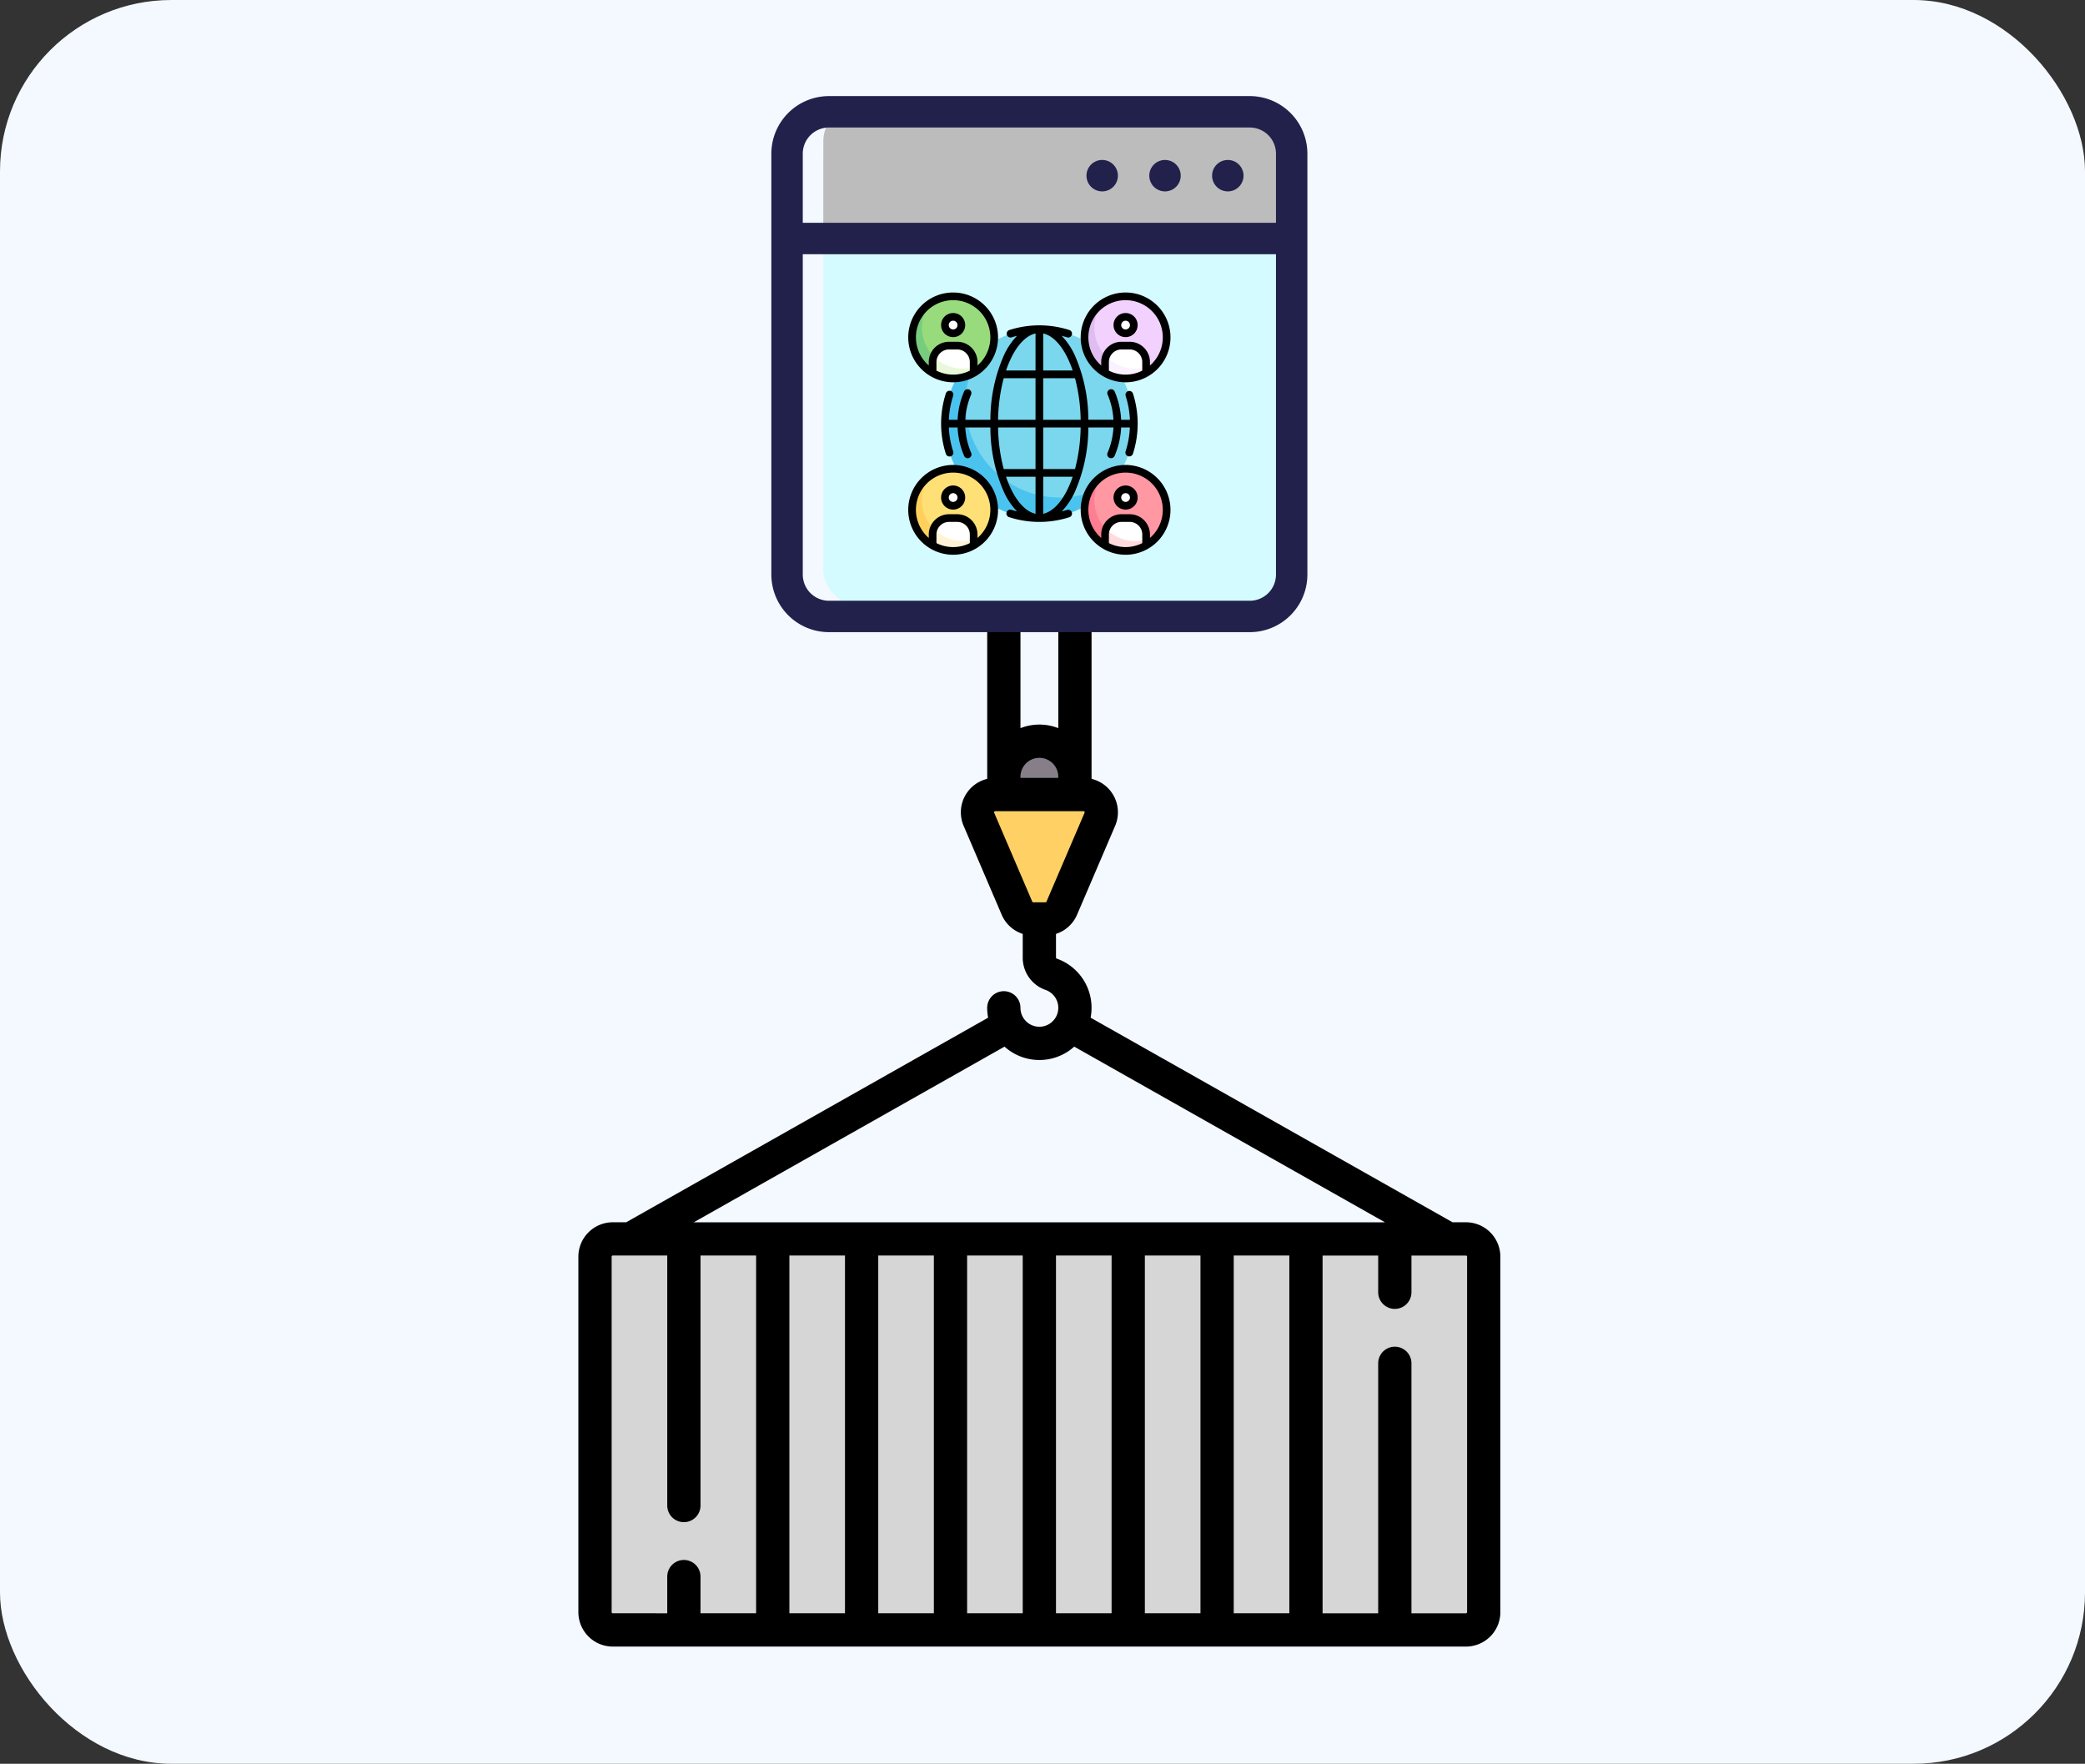 <svg xmlns="http://www.w3.org/2000/svg" width="292" height="247" viewBox="0 0 292 247">
  <rect x="0" y="0" width="292" height="247" fill="#333333" stroke="none"/>
  <g id="Grupo_57967" data-name="Grupo 57967" transform="translate(-650 -1713)">
    <rect id="Rectángulo_7125" data-name="Rectángulo 7125" width="292" height="247" rx="24" transform="translate(650 1713)" fill="#f3f9ff"/>
    <g id="envase_1_" data-name="envase (1)" transform="translate(731.001 1784.6)">
      <path id="Trazado_103456" data-name="Trazado 103456" d="M177.568,382.906H58.086a2.489,2.489,0,0,1-2.489-2.489V330.633a2.489,2.489,0,0,1,2.489-2.489H177.568a2.489,2.489,0,0,1,2.489,2.489v49.784A2.489,2.489,0,0,1,177.568,382.906Z" transform="translate(-53.268 -226.247)" fill="#d6d6d6"/>
      <ellipse id="Elipse_1557" data-name="Elipse 1557" cx="4.978" cy="4.978" rx="4.978" ry="4.978" transform="translate(59.582 32.198)" fill="#867e88"/>
      <path id="Trazado_103457" data-name="Trazado 103457" d="M242.922,127.741H230.558a2.489,2.489,0,0,0-2.288,3.47l5.334,12.446a2.489,2.489,0,0,0,2.288,1.509h1.7a2.489,2.489,0,0,0,2.288-1.509l5.334-12.446A2.489,2.489,0,0,0,242.922,127.741Z" transform="translate(-172.181 -88.074)" fill="#ffd164"/>
      <path id="Trazado_103458" data-name="Trazado 103458" d="M172.4,99.568h-1.876l-50.69-28.651a7.3,7.3,0,0,0-4.8-8.292.412.412,0,0,1-.048-.195V59.185a4.811,4.811,0,0,0,2.948-2.685l5.334-12.446a4.817,4.817,0,0,0-3.3-6.582V2.329a2.329,2.329,0,0,0-4.658,0V30.37a7.278,7.278,0,0,0-5.3,0V2.329a2.329,2.329,0,0,0-4.658,0V37.472a4.817,4.817,0,0,0-3.3,6.582L107.38,56.5a4.81,4.81,0,0,0,2.948,2.685v3.246a4.774,4.774,0,0,0,3.171,4.592,2.65,2.65,0,1,1-3.491,2.513,2.329,2.329,0,0,0-4.658,0,7.3,7.3,0,0,0,.133,1.38L54.792,99.568H52.915a4.823,4.823,0,0,0-4.818,4.818V154.17a4.823,4.823,0,0,0,4.818,4.818H172.4a4.823,4.823,0,0,0,4.818-4.818V104.386A4.823,4.823,0,0,0,172.4,99.568Zm-59.741-65.04a2.652,2.652,0,0,1,2.649,2.649v.16h-5.3v-.16A2.652,2.652,0,0,1,112.656,34.528Zm-6.329,7.691a.16.16,0,0,1,.147-.223h12.364a.16.16,0,0,1,.147.223l-5.334,12.446a.16.16,0,0,1-.147.1h-1.7a.16.16,0,0,1-.147-.1Zm1.449,32.752a7.291,7.291,0,0,0,9.76,0l43.518,24.6h-96.8ZM85.435,104.226v50.1H77.647v-50.1Zm4.658,0h7.789v50.1H90.093Zm12.446,0h7.788v50.1h-7.788Zm12.446,0h7.788v50.1h-7.788Zm12.446,0h7.788v50.1h-7.788Zm12.446,0h7.788v50.1h-7.788ZM52.755,154.17V104.386a.16.16,0,0,1,.16-.16h7.628v35.009a2.329,2.329,0,1,0,4.658,0V104.226h7.788v50.1H65.2v-5.139a2.329,2.329,0,1,0-4.658,0v5.139H52.915A.161.161,0,0,1,52.755,154.17Zm119.8,0a.16.16,0,0,1-.16.16h-7.628V119.321a2.329,2.329,0,1,0-4.658,0V154.33h-7.788v-50.1h7.788v5.139a2.329,2.329,0,0,0,4.658,0v-5.139H172.4a.16.16,0,0,1,.16.16V154.17Z" transform="translate(-48.097 0)"/>
    </g>
    <g id="Grupo_57962" data-name="Grupo 57962" transform="translate(115.561)">
      <rect id="Rectángulo_7250" data-name="Rectángulo 7250" width="64.539" height="67.305" rx="5" transform="translate(649.745 1730.554)" fill="#d4fbff"/>
      <path id="Rectángulo_7251" data-name="Rectángulo 7251" d="M5,0H58.617a5,5,0,0,1,5,5V17.518a0,0,0,0,1,0,0H0a0,0,0,0,1,0,0V5A5,5,0,0,1,5,0Z" transform="translate(649.745 1727.788)" fill="#bcbcbc"/>
      <g id="navegador" transform="translate(642.464 1726.457)">
        <path id="Trazado_103792" data-name="Trazado 103792" d="M67.007,0H8.064A8.073,8.073,0,0,0,0,8.064V67.007A8.073,8.073,0,0,0,8.064,75.07H67.007a8.073,8.073,0,0,0,8.064-8.064V8.064A8.073,8.073,0,0,0,67.007,0ZM8.064,4.4H67.007a3.669,3.669,0,0,1,3.665,3.665v9.678H4.4V8.064A3.669,3.669,0,0,1,8.064,4.4ZM67.007,70.672H8.064A3.669,3.669,0,0,1,4.4,67.007V22.14H70.672V67.007A3.669,3.669,0,0,1,67.007,70.672Zm0,0" transform="translate(0.001 0)" fill="#21214b"/>
        <path id="Trazado_103793" data-name="Trazado 103793" d="M425.4,63.2a2.2,2.2,0,1,1-2.2-2.2A2.2,2.2,0,0,1,425.4,63.2Zm0,0" transform="translate(-359.272 -52.056)" fill="#21214b"/>
        <path id="Trazado_103794" data-name="Trazado 103794" d="M365.4,63.2a2.2,2.2,0,1,1-2.2-2.2A2.2,2.2,0,0,1,365.4,63.2Zm0,0" transform="translate(-308.069 -52.056)" fill="#21214b"/>
        <path id="Trazado_103795" data-name="Trazado 103795" d="M305.4,63.2a2.2,2.2,0,1,1-2.2-2.2A2.2,2.2,0,0,1,305.4,63.2Zm0,0" transform="translate(-256.866 -52.056)" fill="#21214b"/>
      </g>
    </g>
    <g id="social-media" transform="translate(777.197 1753.961)">
      <g id="Grupo_57964" data-name="Grupo 57964" transform="translate(0.538 0.538)">
        <path id="Trazado_103796" data-name="Trazado 103796" d="M106.6,84.855A13.226,13.226,0,0,0,93.376,71.629c-7.3,0-12.567,5.921-12.567,13.226A12.2,12.2,0,0,0,93.376,97.508C100.68,97.508,106.6,92.159,106.6,84.855Z" transform="translate(-75.55 -67.029)" fill="#7ad7ee"/>
        <path id="Trazado_103797" data-name="Trazado 103797" d="M87.73,128.183a13.223,13.223,0,0,1-10.677-21.028,13.224,13.224,0,1,0,18.479,18.479A13.162,13.162,0,0,1,87.73,128.183Z" transform="translate(-67.029 -100.006)" fill="#4bc3ef"/>
        <circle id="Elipse_1578" data-name="Elipse 1578" cx="5.75" cy="5.75" r="5.75" transform="translate(0)" fill="#98db7c"/>
        <circle id="Elipse_1579" data-name="Elipse 1579" cx="1.15" cy="1.15" r="1.15" transform="translate(4.6 2.875)" fill="#fff"/>
        <path id="Trazado_103798" data-name="Trazado 103798" d="M14.623,31.337a5.745,5.745,0,0,1-4.691-9.069,5.747,5.747,0,1,0,8.009,8.009,5.717,5.717,0,0,1-3.318,1.059Z" transform="translate(-7.5 -21.209)" fill="#77cc7d"/>
        <path id="Trazado_103799" data-name="Trazado 103799" d="M51.03,103.694H49.88a2.3,2.3,0,0,0-2.3,2.3v1.525a5.717,5.717,0,0,0,5.75,0v-1.525A2.3,2.3,0,0,0,51.03,103.694Z" transform="translate(-44.705 -96.794)" fill="#fff"/>
        <path id="Trazado_103800" data-name="Trazado 103800" d="M50.457,127.8a5.694,5.694,0,0,0,2.875-.782v-.794a5.715,5.715,0,0,1-5.6-1.516,2.282,2.282,0,0,0-.149.793v1.525A5.717,5.717,0,0,0,50.457,127.8Z" transform="translate(-44.707 -116.301)" fill="#e9f8d8"/>
        <circle id="Elipse_1580" data-name="Elipse 1580" cx="5.75" cy="5.75" r="5.75" transform="translate(24.151)" fill="#f2d1ff"/>
        <circle id="Elipse_1581" data-name="Elipse 1581" cx="1.15" cy="1.15" r="1.15" transform="translate(28.751 2.875)" fill="#fff"/>
        <path id="Trazado_103801" data-name="Trazado 103801" d="M351.3,31.337a5.745,5.745,0,0,1-4.691-9.069,5.747,5.747,0,1,0,8.009,8.009A5.718,5.718,0,0,1,351.3,31.337Z" transform="translate(-320.027 -21.209)" fill="#dfbdf0"/>
        <path id="Trazado_103802" data-name="Trazado 103802" d="M387.708,103.694h-1.15a2.3,2.3,0,0,0-2.3,2.3v1.525a5.717,5.717,0,0,0,5.75,0v-1.525A2.3,2.3,0,0,0,387.708,103.694Z" transform="translate(-357.232 -96.794)" fill="#fff"/>
        <path id="Trazado_103803" data-name="Trazado 103803" d="M387.135,127.8a5.694,5.694,0,0,0,2.875-.782v-.794a5.715,5.715,0,0,1-5.6-1.516,2.282,2.282,0,0,0-.149.793v1.525A5.716,5.716,0,0,0,387.135,127.8Z" transform="translate(-357.234 -116.301)" fill="#fcf2ff"/>
        <circle id="Elipse_1582" data-name="Elipse 1582" cx="5.75" cy="5.75" r="5.75" transform="translate(0 24.151)" fill="#ffe077"/>
        <circle id="Elipse_1583" data-name="Elipse 1583" cx="1.15" cy="1.15" r="1.15" transform="translate(4.6 27.026)" fill="#fff"/>
        <path id="Trazado_103804" data-name="Trazado 103804" d="M14.623,368.014a5.745,5.745,0,0,1-4.691-9.069,5.747,5.747,0,1,0,8.009,8.009,5.718,5.718,0,0,1-3.318,1.059Z" transform="translate(-7.5 -333.735)" fill="#ffd05b"/>
        <path id="Trazado_103805" data-name="Trazado 103805" d="M51.03,440.371H49.88a2.3,2.3,0,0,0-2.3,2.3V444.2a5.717,5.717,0,0,0,5.75,0v-1.525A2.3,2.3,0,0,0,51.03,440.371Z" transform="translate(-44.705 -409.32)" fill="#fff"/>
        <path id="Trazado_103806" data-name="Trazado 103806" d="M50.457,464.479a5.694,5.694,0,0,0,2.875-.782V462.9a5.716,5.716,0,0,1-5.6-1.516,2.282,2.282,0,0,0-.149.793V463.7A5.716,5.716,0,0,0,50.457,464.479Z" transform="translate(-44.707 -428.827)" fill="#fff4d6"/>
        <circle id="Elipse_1584" data-name="Elipse 1584" cx="5.75" cy="5.75" r="5.75" transform="translate(24.151 24.151)" fill="#ff98a2"/>
        <circle id="Elipse_1585" data-name="Elipse 1585" cx="1.15" cy="1.15" r="1.15" transform="translate(28.751 27.026)" fill="#fff"/>
        <path id="Trazado_103807" data-name="Trazado 103807" d="M351.3,368.014a5.745,5.745,0,0,1-4.691-9.069,5.747,5.747,0,1,0,8.009,8.009A5.718,5.718,0,0,1,351.3,368.014Z" transform="translate(-320.027 -333.735)" fill="#ff7e92"/>
        <path id="Trazado_103808" data-name="Trazado 103808" d="M387.708,440.371h-1.15a2.3,2.3,0,0,0-2.3,2.3V444.2a5.717,5.717,0,0,0,5.75,0v-1.525A2.3,2.3,0,0,0,387.708,440.371Z" transform="translate(-357.232 -409.32)" fill="#fff"/>
        <path id="Trazado_103809" data-name="Trazado 103809" d="M387.135,464.479a5.694,5.694,0,0,0,2.875-.782V462.9a5.716,5.716,0,0,1-5.6-1.516,2.282,2.282,0,0,0-.149.793V463.7A5.715,5.715,0,0,0,387.135,464.479Z" transform="translate(-357.234 -428.827)" fill="#ffdbde"/>
      </g>
      <g id="Grupo_57965" data-name="Grupo 57965" transform="translate(0 0)">
        <path id="Trazado_103810" data-name="Trazado 103810" d="M6.288,12.577A6.288,6.288,0,1,0,0,6.288a6.3,6.3,0,0,0,6.288,6.288ZM3.951,10.945V9.738A1.764,1.764,0,0,1,5.713,7.976h1.15A1.764,1.764,0,0,1,8.625,9.738v1.207a5.194,5.194,0,0,1-4.674,0ZM6.288,1.076A5.209,5.209,0,0,1,9.7,10.223V9.738A2.841,2.841,0,0,0,6.863,6.9H5.713A2.841,2.841,0,0,0,2.875,9.738v.484A5.209,5.209,0,0,1,6.288,1.076Z" transform="translate(0 0)"/>
        <path id="Trazado_103811" data-name="Trazado 103811" d="M65.817,43.457a1.688,1.688,0,1,0-1.688-1.688A1.69,1.69,0,0,0,65.817,43.457Zm0-2.3a.612.612,0,1,1-.612.612A.613.613,0,0,1,65.817,41.157Z" transform="translate(-59.529 -37.206)"/>
        <path id="Trazado_103812" data-name="Trazado 103812" d="M342.965,12.577a6.288,6.288,0,1,0-6.288-6.288A6.3,6.3,0,0,0,342.965,12.577Zm-2.337-1.632V9.738a1.764,1.764,0,0,1,1.762-1.762h1.15A1.764,1.764,0,0,1,345.3,9.738v1.207a5.194,5.194,0,0,1-4.674,0Zm2.337-9.869a5.209,5.209,0,0,1,3.413,9.147V9.738A2.841,2.841,0,0,0,343.54,6.9h-1.15a2.841,2.841,0,0,0-2.838,2.838v.484a5.209,5.209,0,0,1,3.413-9.147Z" transform="translate(-312.526 0)"/>
        <path id="Trazado_103813" data-name="Trazado 103813" d="M402.495,43.457a1.688,1.688,0,1,0-1.688-1.688A1.69,1.69,0,0,0,402.495,43.457Zm0-2.3a.612.612,0,1,1-.612.612A.613.613,0,0,1,402.495,41.157Z" transform="translate(-372.056 -37.206)"/>
        <path id="Trazado_103814" data-name="Trazado 103814" d="M6.288,336.677a6.288,6.288,0,1,0,6.288,6.288,6.3,6.3,0,0,0-6.288-6.288ZM3.951,347.622v-1.207a1.764,1.764,0,0,1,1.762-1.762h1.15a1.764,1.764,0,0,1,1.762,1.762v1.207a5.194,5.194,0,0,1-4.674,0ZM9.7,346.9v-.484a2.841,2.841,0,0,0-2.838-2.838H5.713a2.841,2.841,0,0,0-2.838,2.838v.484a5.212,5.212,0,1,1,6.826,0Z" transform="translate(0 -312.526)"/>
        <path id="Trazado_103815" data-name="Trazado 103815" d="M65.817,376.758a1.688,1.688,0,1,0,1.688,1.688A1.69,1.69,0,0,0,65.817,376.758Zm0,2.3a.612.612,0,1,1,.612-.612A.613.613,0,0,1,65.817,379.058Z" transform="translate(-59.529 -349.732)"/>
        <path id="Trazado_103816" data-name="Trazado 103816" d="M342.965,336.677a6.288,6.288,0,1,0,6.288,6.288A6.3,6.3,0,0,0,342.965,336.677Zm-2.337,10.945v-1.207a1.764,1.764,0,0,1,1.762-1.762h1.15a1.764,1.764,0,0,1,1.762,1.762v1.207a5.194,5.194,0,0,1-4.674,0Zm5.75-.723v-.484a2.841,2.841,0,0,0-2.838-2.838h-1.15a2.841,2.841,0,0,0-2.838,2.838v.484a5.212,5.212,0,1,1,6.826,0Z" transform="translate(-312.526 -312.526)"/>
        <path id="Trazado_103817" data-name="Trazado 103817" d="M402.495,376.758a1.688,1.688,0,1,0,1.688,1.688A1.69,1.69,0,0,0,402.495,376.758Zm0,2.3a.612.612,0,1,1,.612-.612A.613.613,0,0,1,402.495,379.058Z" transform="translate(-372.056 -349.732)"/>
        <path id="Trazado_103818" data-name="Trazado 103818" d="M82.851,87.479a22.427,22.427,0,0,0,1.9-9.046h3.516a10.3,10.3,0,0,1-.821,3.543.538.538,0,1,0,.989.423,11.371,11.371,0,0,0,.909-3.967h1.225a12.671,12.671,0,0,1-.6,3.349A.538.538,0,1,0,91,82.111a13.784,13.784,0,0,0,0-8.432.538.538,0,0,0-1.024.329,12.67,12.67,0,0,1,.6,3.349H89.343a11.371,11.371,0,0,0-.909-3.967.538.538,0,0,0-.989.423,10.3,10.3,0,0,1,.821,3.543H84.75a22.427,22.427,0,0,0-1.9-9.046A9.917,9.917,0,0,0,81.023,65.6q.381.1.757.217a.538.538,0,0,0,.329-1.024,13.784,13.784,0,0,0-8.432,0,.538.538,0,0,0,.329,1.024q.375-.121.757-.217a9.92,9.92,0,0,0-1.828,2.712,22.428,22.428,0,0,0-1.9,9.046H67.519a10.3,10.3,0,0,1,.821-3.543.538.538,0,0,0-.989-.423,11.371,11.371,0,0,0-.909,3.967H65.217a12.671,12.671,0,0,1,.6-3.349.538.538,0,1,0-1.024-.329,13.784,13.784,0,0,0,0,8.432.538.538,0,1,0,1.024-.329,12.67,12.67,0,0,1-.6-3.349h1.225a11.371,11.371,0,0,0,.909,3.967.538.538,0,1,0,.989-.423,10.3,10.3,0,0,1-.821-3.543h3.516a22.427,22.427,0,0,0,1.9,9.046,9.917,9.917,0,0,0,1.828,2.712q-.381-.1-.757-.217A.538.538,0,1,0,73.677,91a13.784,13.784,0,0,0,8.432,0,.538.538,0,0,0-.329-1.024q-.375.121-.757.217a9.916,9.916,0,0,0,1.828-2.712Zm-4.42,3.044v-5.19h4.127a15.136,15.136,0,0,1-.678,1.681C80.93,89,79.7,90.246,78.431,90.524Zm4.454-6.266H78.431V78.433h5.244A24.276,24.276,0,0,1,82.885,84.258Zm-4.454-6.9V71.533h4.454a24.274,24.274,0,0,1,.79,5.824Zm3.449-8.582a15.139,15.139,0,0,1,.678,1.681H78.431v-5.19C79.7,65.545,80.93,66.789,81.88,68.776Zm-4.525-3.508v5.19H73.227a15.152,15.152,0,0,1,.678-1.681C74.855,66.789,76.089,65.545,77.355,65.267ZM72.9,71.533h4.454v5.824H72.111A24.273,24.273,0,0,1,72.9,71.533Zm4.454,6.9v5.824H72.9a24.277,24.277,0,0,1-.789-5.824Zm-3.449,8.582a15.149,15.149,0,0,1-.678-1.681h4.128v5.19C76.089,90.246,74.855,89,73.905,87.015Z" transform="translate(-59.529 -59.532)"/>
      </g>
    </g>
  </g>
</svg>
